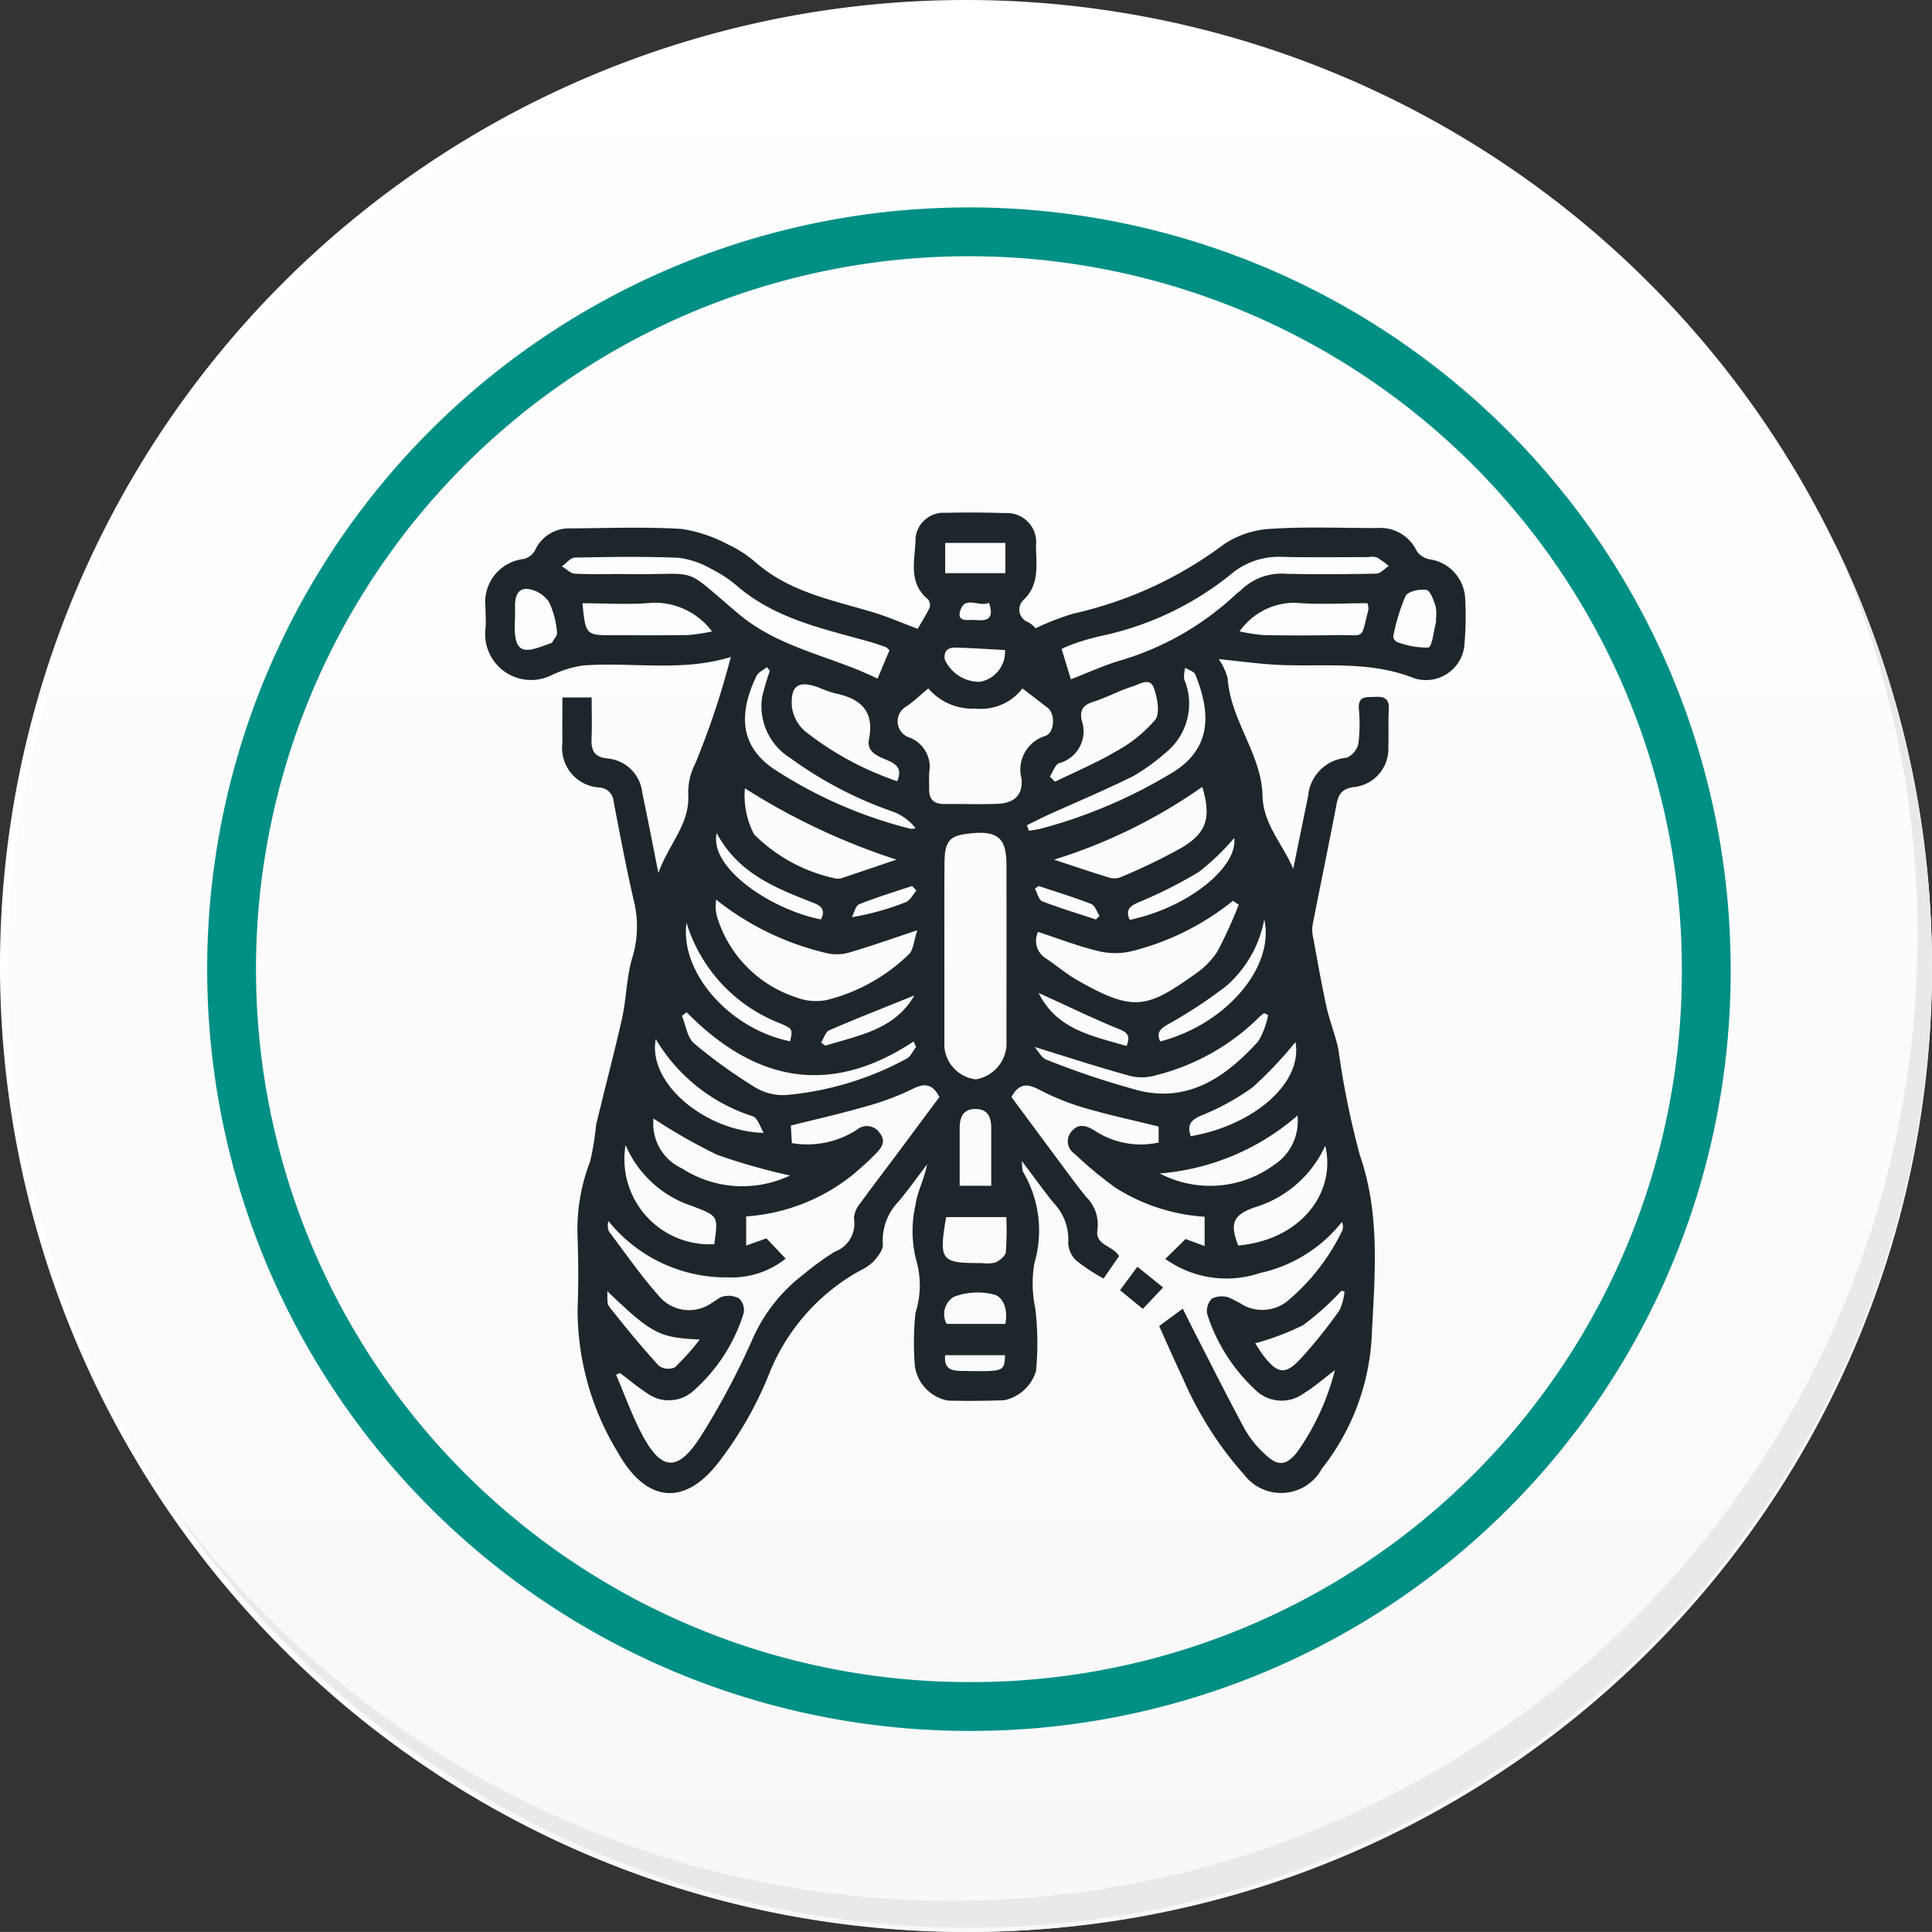 <svg id="icon15" xmlns="http://www.w3.org/2000/svg" xmlns:xlink="http://www.w3.org/1999/xlink" width="79.155" height="79.153" viewBox="0 0 79.155 79.153">
  <rect x="0" y="0" width="79.155" height="79.153" fill="#333333" stroke="none"/>
  <defs>
    <linearGradient id="linear-gradient" x1="0.5" x2="0.5" y2="1" gradientUnits="objectBoundingBox">
      <stop offset="0" stop-color="#fff"/>
      <stop offset="1" stop-color="#f8f8f8"/>
    </linearGradient>
  </defs>
  <g id="Group_18531" data-name="Group 18531">
    <g id="Group_18423" data-name="Group 18423">
      <g id="Group_18421" data-name="Group 18421">
        <g id="Group_18420" data-name="Group 18420">
          <g id="Group_18419" data-name="Group 18419">
            <path id="Path_40936" data-name="Path 40936" d="M201.954,554.407a39.577,39.577,0,1,1-39.578-39.575h0A39.576,39.576,0,0,1,201.954,554.407Z" transform="translate(-122.8 -514.832)" fill="#fff"/>
          </g>
        </g>
      </g>
      <path id="Path_40937" data-name="Path 40937" d="M201.953,554.407a39.42,39.42,0,1,0,0,.312Z" transform="translate(-122.799 -514.832)" fill="url(#linear-gradient)"/>
      <path id="Path_40938" data-name="Path 40938" d="M190.028,551.858a30.209,30.209,0,1,0-30.209,30.209h0a30.1,30.1,0,0,0,30.209-29.984Z" transform="translate(-120.122 -512.151)" fill="none" stroke="#008f85" stroke-miterlimit="10" stroke-width="2"/>
      <g id="Group_18422" data-name="Group 18422" transform="translate(7.012 22.22)">
        <path id="Path_40939" data-name="Path 40939" d="M195.973,530.78a39.581,39.581,0,0,1-68.14,39.411,39.456,39.456,0,0,0,68.14-39.411Z" transform="translate(-127.833 -530.78)" fill="#e7e9eb"/>
      </g>
    </g>
  </g>
  <g id="niXK4R" transform="translate(-122.615 136.509)">
    <g id="Grupo_127420" data-name="Grupo 127420" transform="translate(142.49 -115.522)">
      <path id="Trazado_163213" data-name="Trazado 163213" d="M145.656-107.934h1.2c0,.581.017,1.135-.005,1.687-.02.494.115.765.678.816a1.571,1.571,0,0,1,1.4,1.4c.219,1.035.418,2.075.661,3.287.426-1.187,1.286-1.994,1.223-3.2a2.55,2.55,0,0,1,.283-1.269,33.43,33.43,0,0,0,1.461-4.381c-1.989.622-4.032.2-6.045.35a4.407,4.407,0,0,0-1.306.4,1.88,1.88,0,0,1-2.7-1.911c.027-.289,0-.583,0-.875a1.776,1.776,0,0,1,1.578-1.978.766.766,0,0,0,.448-.347,1.533,1.533,0,0,1,1.449-.906c1.521-.008,3.046-.07,4.561.023a5.933,5.933,0,0,1,1.914.643,4.7,4.7,0,0,1,1.146.752c1.381,1.193,3.114,1.521,4.783,2.019.569.17,1.116.411,1.828.677.127-.22.33-.537.493-.874a.371.371,0,0,0-.08-.342c-.848-.706-.5-1.66-.5-2.519a1.153,1.153,0,0,1,1.229-1.016c.812-.019,1.626-.018,2.438.012a1.192,1.192,0,0,1,1.269,1.309c-.005.792.178,1.617-.545,2.28a.547.547,0,0,0,.225.88,1.113,1.113,0,0,1,.3.249,11.37,11.37,0,0,1,1.54-.6,16.105,16.105,0,0,0,6.18-2.843,3.835,3.835,0,0,1,1.969-.634c1.432-.094,2.874-.025,4.312-.031a1.652,1.652,0,0,1,1.621.951.826.826,0,0,0,.516.329,1.706,1.706,0,0,1,1.465,1.628,12.649,12.649,0,0,1-.023,1.749,1.587,1.587,0,0,1-2.063,1.5c-1.8-.72-3.648-.471-5.486-.546-.818-.034-1.632-.151-2.525-.238a2.457,2.457,0,0,1,.367.792c.113,1.715,1.384,3.1,1.425,4.79.028,1.2.835,1.986,1.259,3.013q.3-1.486.608-2.972a1.731,1.731,0,0,1,1.583-1.585.833.833,0,0,0,.478-.575,6.545,6.545,0,0,0,.02-1.434c-.035-.537.315-.465.651-.483.372-.021.6.056.575.5-.027.52,0,1.042-.018,1.563a1.573,1.573,0,0,1-1.422,1.633c-.474.068-.619.285-.7.7-.316,1.656-.661,3.306-.984,4.961a1.327,1.327,0,0,0,.022.482c.177.958.344,1.919.553,2.87.129.586.363,1.15.485,1.737a34.553,34.553,0,0,0,.877,4.322c.868,2.5.6,5.042.482,7.548a9.513,9.513,0,0,1-2.034,5.3,1.9,1.9,0,0,1-3.192.242,13.991,13.991,0,0,1-1.647-2.259,14.294,14.294,0,0,1-.852-1.667c-.329-.695-.636-1.4-.977-2.155l.967-.714c.187.374.347.7.514,1.028.675,1.313,1.334,2.635,2.038,3.932a4.2,4.2,0,0,0,.824,1.013c.525.495.857.468,1.308-.09a10.12,10.12,0,0,0,1.55-3.363c-.493.371-.859.7-1.271.946a1.53,1.53,0,0,1-2.011-.158,7.221,7.221,0,0,1-1.95-3.08.709.709,0,0,1,.193-.639.917.917,0,0,1,.685-.047,6.372,6.372,0,0,1,.656.346,1.662,1.662,0,0,0,1.719-.17,8.647,8.647,0,0,0,2.286-2.931.484.484,0,0,0-.02-.339,5.871,5.871,0,0,1-3.358,2.093,4.3,4.3,0,0,1-3.878-.577l.828-.816.782.288v-1.2a7.742,7.742,0,0,1-3.655-1.191,16.368,16.368,0,0,1-1.675-1.392.609.609,0,0,1-.1-.937c.273-.308.564-.219.893-.031a3.42,3.42,0,0,0,2.653.509v-.655c-1.028-.254-2.062-.475-3.073-.772a10.428,10.428,0,0,1-1.847-.75c-.478-.248-.813-.238-1.111.313.623.841,1.264,1.709,1.908,2.574.386.518.763,1.043,1.174,1.541a1.578,1.578,0,0,1,.443,1.308c-.109.666.612.645.887,1.093l-.639.922a8.141,8.141,0,0,1-1.106-.729,1.033,1.033,0,0,1-.34-.734,2.157,2.157,0,0,0-.6-1.638c-.418-.516-.8-1.056-1.305-1.72.031.261.008.386.06.458a4.739,4.739,0,0,1,.456,3.744,4.955,4.955,0,0,0,.041,1.854,11.916,11.916,0,0,1,.027,2.556,1.737,1.737,0,0,1-1.295,1.194c-.77.027-1.542.036-2.312.014a1.678,1.678,0,0,1-1.355-1.409,11.859,11.859,0,0,1,.024-2.184,3.7,3.7,0,0,0,.027-2.176,4.8,4.8,0,0,1-.029-2.228c.073-.553.366-1.077.478-1.68-.389.509-.76,1.033-1.171,1.523a2.3,2.3,0,0,0-.642,1.749c.019.228-.207.507-.382.711a2.316,2.316,0,0,1-.569.378,8.375,8.375,0,0,0-3.708,4.223,15.1,15.1,0,0,1-1.991,3.518c-1.416,1.926-3.03,1.8-4.2-.291a11.174,11.174,0,0,1-1.654-5.938c.037-.936.03-1.876,0-2.813a7.781,7.781,0,0,1,.511-3.178,10.581,10.581,0,0,0,.241-1.468c.345-1.474.742-2.936,1.071-4.414.18-.809.179-1.665.413-2.455a4.361,4.361,0,0,0,.075-2.307c-.313-1.359-.573-2.729-.836-4.1a.621.621,0,0,0-.6-.58,1.623,1.623,0,0,1-1.5-1.824C145.651-106.682,145.656-107.281,145.656-107.934Zm2.357,27.676-.157.072c.339.794.633,1.612,1.027,2.377.814,1.581,1.5,1.64,2.457.125a30.736,30.736,0,0,0,2.079-3.9,6.756,6.756,0,0,1,2.123-2.718,11.831,11.831,0,0,1,1.261-.918,1.231,1.231,0,0,0,.8-1.362,1,1,0,0,1,.247-.612c.472-.66.969-1.3,1.454-1.952.607-.814,1.212-1.629,1.8-2.418-.286-.544-.606-.58-1.1-.331a10.624,10.624,0,0,1-1.857.7c-1.023.3-2.063.533-3.13.8l.041.72a3.744,3.744,0,0,0,2.67-.552.63.63,0,0,1,.929.136c.285.356.058.627-.178.869-.275.281-.572.542-.872.8a7.81,7.81,0,0,1-4.421,1.75v1.194l.831-.295.787.831a3.536,3.536,0,0,1-2.341.768,6.19,6.19,0,0,1-4.92-2.308.644.644,0,0,0,.024.431c.7.925,1.358,1.885,2.134,2.74a1.611,1.611,0,0,0,2.076.183c.166-.086.315-.243.487-.269a.9.9,0,0,1,.634.088.668.668,0,0,1,.188.591,6.977,6.977,0,0,1-2.078,3.205,1.5,1.5,0,0,1-1.859.1C148.757-79.667,148.392-79.975,148.012-80.258Zm13.293-17.236c0,1.29,0,2.58,0,3.869a1.466,1.466,0,0,0,1.289,1.338,1.51,1.51,0,0,0,1.256-1.37c0-2.455.005-4.909,0-7.364,0-.943-.187-1.448-1.319-1.357-.988.079-1.217.245-1.221,1.265C161.3-99.907,161.307-98.7,161.306-97.493Zm3.2-10.81a2.149,2.149,0,0,1-1.934.826,2.383,2.383,0,0,1-1.924-.825c-.328.273-.593.529-.893.734a.7.7,0,0,0,.061,1.257,1.282,1.282,0,0,1,.868,1.458c-.009.228,0,.457,0,.686-.007.418.2.6.614.6.728-.009,1.456.02,2.183-.008.7-.027,1.05-.367.986-1.033a1.441,1.441,0,0,1,.982-1.75c.379-.136.407-.907.092-1.149Zm8.86,8.862-.238-.161a10.693,10.693,0,0,1-4.2,2.077,2.938,2.938,0,0,1-1.376-.032c-.814-.2-1.6-.507-2.408-.771a.845.845,0,0,0,.336,1.094c.428.293.83.632,1.279.888,2.3,1.31,2.841,1.162,4.857-.28a3.172,3.172,0,0,0,.9-.941A19.869,19.869,0,0,0,173.367-99.441Zm-21.412-.207a2.917,2.917,0,0,0-.019.36,2.357,2.357,0,0,0,.066.366,5.009,5.009,0,0,0,3.248,3.281,2.242,2.242,0,0,0,1.256.1,7.375,7.375,0,0,0,3.336-1.859c.2-.173.207-.553.357-.995-1.069.355-1.926.661-2.8.915a1.818,1.818,0,0,1-.9.025A11.438,11.438,0,0,1,151.956-99.649Zm14.535-9.029c.72-.278,1.343-.566,1.994-.761a11.771,11.771,0,0,0,4.767-2.722c.076-.071.167-.126.24-.2a2.366,2.366,0,0,1,1.825-.639c1.227.025,2.456.02,3.683-.007.173,0,.342-.2.512-.314a3.427,3.427,0,0,0-.485-.351.908.908,0,0,0-.37-.012c-1.165,0-2.331.019-3.5-.009a3.031,3.031,0,0,0-1.981.609,12.626,12.626,0,0,1-5.441,2.629,9.117,9.117,0,0,0-1.195.35,4.473,4.473,0,0,0-.429.184Zm-7.432-1.192c-.056-.049-.095-.107-.147-.126-.234-.084-.47-.165-.71-.232-1.88-.526-3.808-.929-5.358-2.251a5.242,5.242,0,0,0-1.091-.724,3.573,3.573,0,0,0-1.329-.453c-1.415-.059-2.833-.037-4.249-.008-.182,0-.359.234-.538.359.177.1.351.29.532.3.728.035,1.458.007,2.187.017,3.055.04,2.123-.385,4.527,1.635,1.686,1.415,3.792,1.714,5.688,2.649Zm.286,8.58a27.077,27.077,0,0,1-6.209-2.922,3.437,3.437,0,0,0,.376,1.887,6.673,6.673,0,0,0,3.3,1.8.53.53,0,0,0,.306-.012C157.86-100.785,158.6-101.039,159.345-101.29Zm6.455,0c.765.252,1.527.514,2.3.748a.737.737,0,0,0,.479-.048,24.412,24.412,0,0,0,2.464-1.194c1.032-.624,1.2-1.244.833-2.488A21.649,21.649,0,0,1,165.8-101.289Zm-.171-3.4.213.208c.831-.406,1.689-.766,2.483-1.235a5.663,5.663,0,0,0,1.621-1.3c.209-.269.088-.9-.054-1.305-.157-.451-.588-.153-.864-.067-.548.171-1.06.456-1.608.628-.412.13-.572.319-.488.757a1.352,1.352,0,0,1-.926,1.764C165.839-105.18,165.754-104.876,165.629-104.686Zm-6.251.183c.221-.53-.056-.705-.413-.858-.382-.164-.85-.329-.745-.856.235-1.186-.375-1.678-1.415-1.888a4.623,4.623,0,0,1-.643-.233c-.826-.3-1.164-.093-1.1.793a1.616,1.616,0,0,0,.523.988A12.656,12.656,0,0,0,159.379-104.5Zm-8.628,9.47-.193.147c.159.385.215.89.5,1.131a20.6,20.6,0,0,0,2.5,1.8,2.2,2.2,0,0,0,1.245.315,12.641,12.641,0,0,0,4.962-1.493c.166-.087.258-.316.385-.479l-.1-.223C156.583-91.55,153.521-92.22,150.751-95.033Zm14.254,1.419c.162.182.286.452.482.523a33.971,33.971,0,0,0,3.834,1.278c2.05.474,3.56-.609,4.852-2.033a3.208,3.208,0,0,0,.4-1.076L174.408-95a1.6,1.6,0,0,0-.18.141,9.151,9.151,0,0,1-4.24,2.4,2.036,2.036,0,0,1-1.039.039C167.658-92.772,166.382-93.189,165.005-93.614Zm-.316-9.088.082.231a4.728,4.728,0,0,0,.513-.088,20.56,20.56,0,0,0,5.422-2.326c1.661-1.048,1.448-2.58.887-3.982-.051-.127-.272-.187-.415-.278a1.4,1.4,0,0,0-.046.462,2.574,2.574,0,0,1-.726,2.991,8.681,8.681,0,0,1-1.351.982c-1.151.573-2.341,1.068-3.514,1.6C165.256-102.982,164.974-102.839,164.69-102.7Zm-10.535-6.321-.114-.15c-.147.121-.357.212-.431.368-.638,1.342-.8,2.728.649,3.763a18.348,18.348,0,0,0,5.672,2.494.535.535,0,0,0,.2-.028,2.178,2.178,0,0,0-.89-.662,15.941,15.941,0,0,1-4.237-2.207,2.5,2.5,0,0,1-1.159-2.512A10.907,10.907,0,0,1,154.155-109.023Zm-2.367-1.615a2.936,2.936,0,0,0-2.464-1.171c-.937.089-1.889.019-2.842.019.132,1.309.132,1.31,1.276,1.311,1.018,0,2.036.008,3.054-.008A7.865,7.865,0,0,0,151.788-110.638Zm21.608,0a7.815,7.815,0,0,0,.993.154q1.495.026,2.99,0c1.227-.02.968.233,1.307-1.047a.935.935,0,0,0-.041-.261c-.986,0-1.982.066-2.965-.018A2.76,2.76,0,0,0,173.4-110.639Zm-25.148,21.05a3.492,3.492,0,0,0,3.634,4.059c.166-1.156.164-1.151-.875-1.554A4.485,4.485,0,0,1,148.248-89.589Zm28.665.028a4.645,4.645,0,0,1-2.9,2.524c-.876.315-1.016.648-.664,1.559C175.875-85.7,177.369-87.615,176.913-89.562Zm-1.137-1.24a9.772,9.772,0,0,1-5.641,2.372,4.439,4.439,0,0,0,4.649-.325A2.152,2.152,0,0,0,175.776-90.8Zm-20.794,2.454a24.868,24.868,0,0,1-2.989-.85,23.044,23.044,0,0,1-2.6-1.482,2.016,2.016,0,0,0,1.168,2.044A4.552,4.552,0,0,0,154.982-88.348Zm6.4,1.706c-.3,1.792-.225,1.887,1.465,1.883a1.416,1.416,0,0,0,.555-.024c.176-.082.407-.262.426-.422a11.954,11.954,0,0,0,.02-1.436Zm-7.471-3.452c-.147-.233-.244-.606-.447-.677a7.146,7.146,0,0,1-3.978-3.165C149.142-92.127,151.506-90.161,153.909-90.094Zm17.5.136c2.519-.429,4.592-2.145,4.285-3.857a16.649,16.649,0,0,1-1.758,1.858,9.91,9.91,0,0,1-2.126,1.162C171.412-90.614,171.232-90.426,171.406-89.958Zm-8.18,2.032c0-.838,0-1.6,0-2.359,0-.438-.131-.789-.653-.786s-.641.361-.64.8c0,.774,0,1.548,0,2.345ZM177.7-83.6l-.132-.021A11.055,11.055,0,0,1,176-82.214a10.592,10.592,0,0,1-1.959.739c.08.12.2.33.35.521.563.727.883.784,1.5.125a19.978,19.978,0,0,0,1.6-1.992A2.282,2.282,0,0,0,177.7-83.6Zm-30.206-.008c.023.214-.032.489.08.632.65.829,1.323,1.642,2.031,2.421a.675.675,0,0,0,.658.07,10.245,10.245,0,0,0,1.022-1.144C149.612-81.7,149.314-81.871,147.494-83.611Zm33.95-27.511a1.781,1.781,0,0,0-.011-.556c-.086-.248-.217-.638-.38-.665-.274-.046-.756.06-.854.253a8.051,8.051,0,0,0-.5,1.644.277.277,0,0,0,.142.232,3.391,3.391,0,0,0,1.292.233c.157-.026.214-.659.313-1.017A.443.443,0,0,0,181.443-111.122Zm-37.727-.065c-.106,1.6.419,1.424,1.456,1.028.019-.007.05-.007.057-.02.076-.141.228-.3.208-.423a3.583,3.583,0,0,0-.332-1.249,1.28,1.28,0,0,0-.847-.53c-.441-.053-.555.335-.542.728C143.721-111.488,143.716-111.322,143.716-111.187ZM170.149-93.84c2.755-.721,4.7-3.092,4.263-5a4.784,4.784,0,0,1-1.552,2.725,19.173,19.173,0,0,1-2.381,1.567C170.163-94.364,169.978-94.211,170.149-93.84Zm-6.344-19.187v-1.239H161.34v1.239ZM150.743-98.7c-.283,2.035,1.772,4.359,4.247,4.853.1-.5.1-.5-.372-.72A6.425,6.425,0,0,1,150.743-98.7ZM163.8-82.267c.124-.535-.06-1.086-.44-1.2a2.763,2.763,0,0,0-1.669.09.834.834,0,0,0-.292,1.108ZM168.9-98.822c2.4-.5,4.441-2.173,4.281-3.354a9.946,9.946,0,0,1-1.444,1.388,18.374,18.374,0,0,1-2.49,1.253C168.913-99.383,168.715-99.24,168.9-98.822Zm-16.923-3.549c-.312,1.445,2.288,3.15,4.273,3.531.239-.48-.094-.6-.443-.732C154.317-100.156,152.838-100.766,151.981-102.372Zm11.807-7.506c-.662-.035-1.332-.079-2-.1-.321-.011-.52.131-.458.493a1.547,1.547,0,0,0,1.429.909A1.24,1.24,0,0,0,163.788-109.878Zm4.987,16.226c.17-.438.025-.562-.316-.7-.994-.4-1.961-.873-2.938-1.317l-.351-.162C165.922-94.31,167.381-94.068,168.776-93.652Zm-8.7-2.072c-1.208.489-2.352.936-3.479,1.424-.156.067-.226.332-.336.506l.173.127C157.791-94.093,159.268-94.314,160.075-95.724Zm1.268,14.737c-.061.625.327.64.74.646,1.681.027,1.681.029,1.715-.646Zm3.829-19.221-.152.105c.1.179.156.462.3.519.72.282,1.464.5,2.2.747l.145-.151c-.11-.167-.185-.425-.337-.484C166.622-99.747,165.893-99.968,165.172-100.208Zm-5.01.181-.174-.184c-.725.243-1.459.465-2.168.748-.147.059-.2.347-.3.53a10.673,10.673,0,0,0,2.208-.615C159.908-99.618,160.019-99.862,160.162-100.027Zm2.973-11.786c-.4.193-.978-.313-1.173.319-.157.509.352.36.624.385C163-111.072,163.375-111.095,163.135-111.813Z" transform="translate(-142.49 115.522)" fill="#1d272b"/>
      <path id="Trazado_163214" data-name="Trazado 163214" d="M351.436,133.409l-.936-.765.711-.961,1.054.847Z" transform="translate(-324.488 -100.77)" fill="#1d272b"/>
    </g>
  </g>
</svg>
